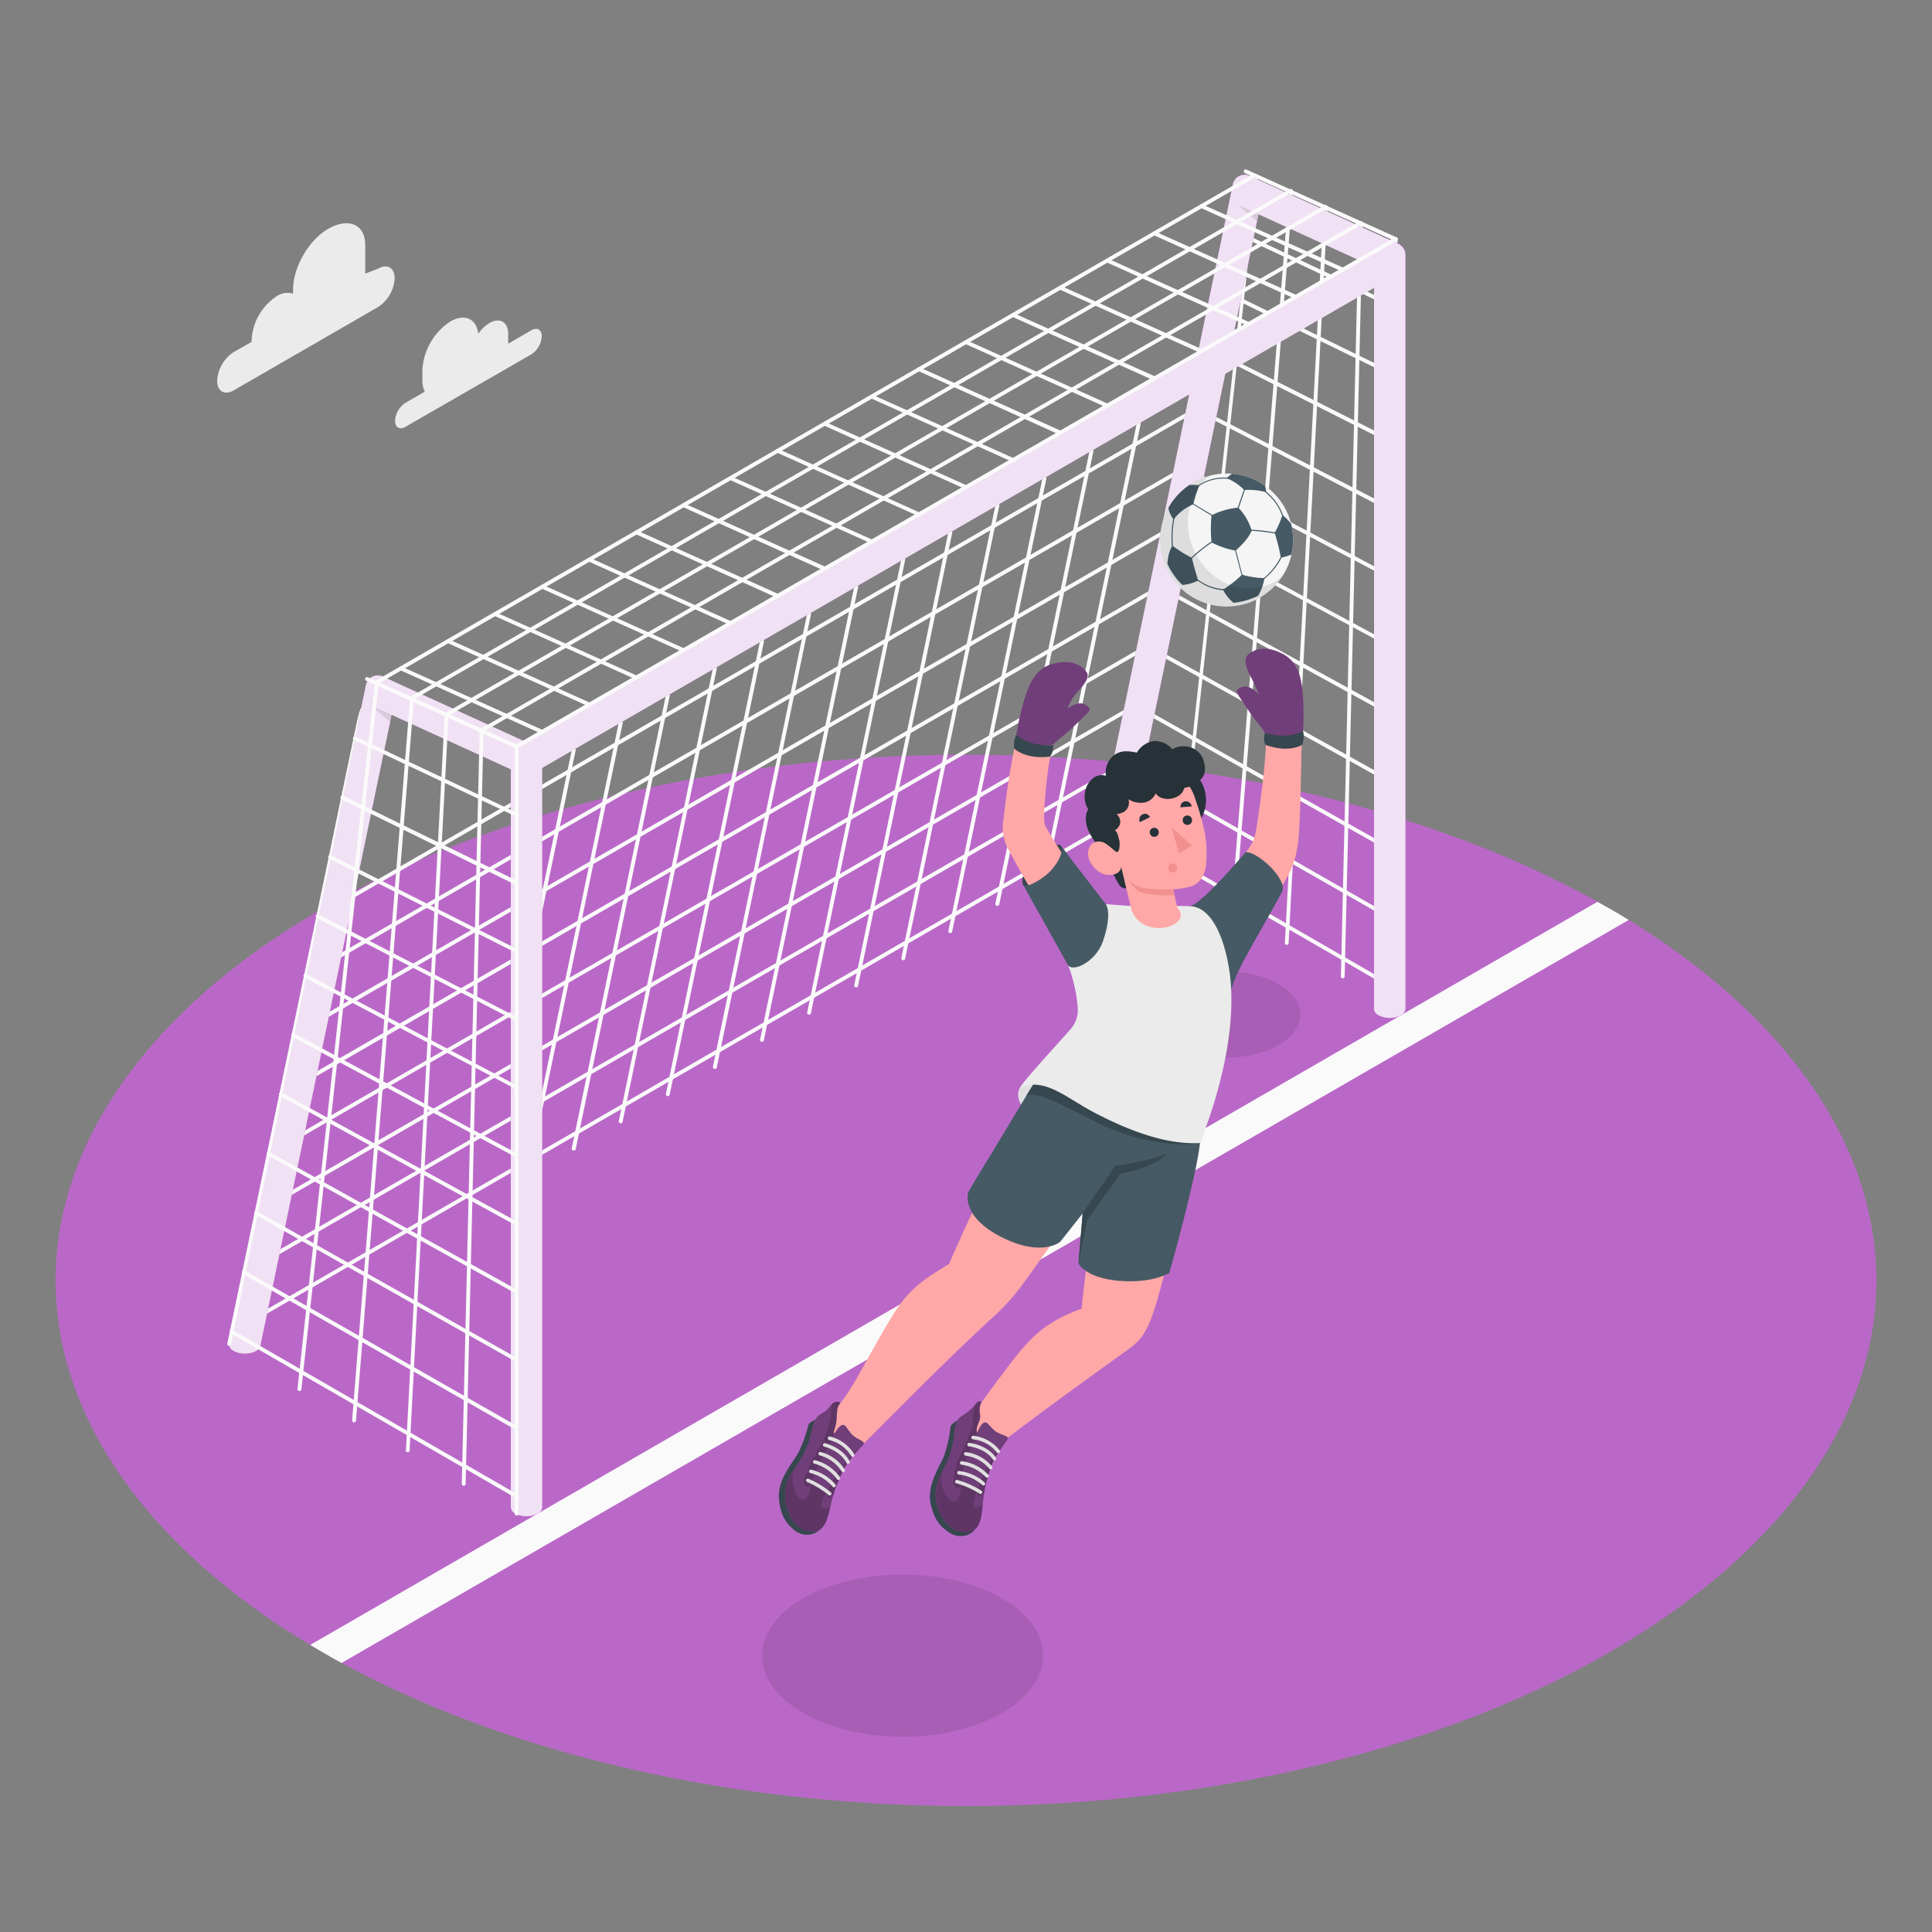 <svg xmlns="http://www.w3.org/2000/svg" viewBox="0 0 500 500"><rect x="0" y="0" width="500" height="500" fill="#808080" stroke="none"/><g id="freepik--Floor--inject-3"><g id="freepik--Field--inject-3"><ellipse id="freepik--floor--inject-3" cx="250" cy="331.36" rx="235.61" ry="136.03" style="fill:#BA68C8"></ellipse><path d="M83.4,427.55c1.66,1,3.35,1.9,5,2.82L421.5,238.09c-1.61-1-3.23-2-4.9-2.92-1.05-.6-2.12-1.2-3.19-1.79L80.29,425.7C81.32,426.32,82.35,426.94,83.4,427.55Z" style="fill:#fafafa"></path></g></g><g id="freepik--Shadows--inject-3"><ellipse id="freepik--Shadow--inject-3" cx="317.18" cy="262.56" rx="19.36" ry="11.18" style="opacity:0.1"></ellipse><ellipse id="freepik--shadow--inject-3" cx="233.58" cy="428.48" rx="36.37" ry="21" style="opacity:0.1"></ellipse></g><g id="freepik--Clouds--inject-3"><g id="freepik--clouds--inject-3"><path d="M137.52,85.48l-6,3.47a7.31,7.31,0,0,0,0-.8V86.41c0-3.09-2.18-4.35-4.86-2.8a9.52,9.52,0,0,0-2.89,2.78c-.44-3.89-3.49-5.34-7.2-3.2a16.06,16.06,0,0,0-7.26,12.58v2.6a6.85,6.85,0,0,0,.62,3l-5,2.88a6,6,0,0,0-2.69,4.66c0,1.72,1.21,2.41,2.69,1.55L137.52,91.7A6,6,0,0,0,140.21,87C140.21,85.32,139,84.62,137.52,85.48Z" style="fill:#ebebeb"></path><path d="M97.84,69.54l-3.31,1.27V63.52c0-5.78-4.61-7.17-9.62-4.28h0c-5,2.89-9.06,9.92-9.06,15.7V76a4.89,4.89,0,0,0-4.21.65h0A14.42,14.42,0,0,0,65.12,88v.48L60.5,91.1a9.5,9.5,0,0,0-4.3,7.44c0,2.74,1.93,3.85,4.3,2.48L97.84,79.46a9.48,9.48,0,0,0,4.3-7.44C102.14,69.28,100.22,68.17,97.84,69.54Z" style="fill:#ebebeb"></path></g></g><g id="freepik--Net--inject-3"><g id="freepik--Goal--inject-3"><path d="M60,345.16a.51.51,0,0,1-.44-.25.5.5,0,0,1,.19-.68L287.19,212.89a.5.5,0,0,1,.68.19.49.49,0,0,1-.18.68L60.22,345.09A.47.47,0,0,1,60,345.16Z" style="fill:#fafafa"></path><path d="M63.15,329.8a.5.5,0,0,1-.25-.93L290.37,197.54a.51.51,0,0,1,.69.18.5.5,0,0,1-.19.68L63.4,329.73A.47.47,0,0,1,63.15,329.8Z" style="fill:#fafafa"></path><path d="M66.33,314.44a.5.5,0,0,1-.25-.93L293.56,182.18a.5.5,0,1,1,.5.86L66.58,314.38A.54.54,0,0,1,66.33,314.44Z" style="fill:#fafafa"></path><path d="M69.51,299.08a.5.5,0,0,1-.25-.93L296.74,166.82a.5.5,0,1,1,.5.86L69.76,299A.54.54,0,0,1,69.51,299.08Z" style="fill:#fafafa"></path><path d="M72.7,283.72a.49.49,0,0,1-.44-.25.5.5,0,0,1,.19-.68L299.92,151.46a.5.5,0,1,1,.5.86L73,283.66A.57.57,0,0,1,72.7,283.72Z" style="fill:#fafafa"></path><path d="M75.88,268.37a.5.5,0,0,1-.43-.25.51.51,0,0,1,.18-.69L303.1,136.1a.5.5,0,1,1,.5.87L76.13,268.3A.59.59,0,0,1,75.88,268.37Z" style="fill:#fafafa"></path><path d="M79.06,253a.5.5,0,0,1-.43-.25.51.51,0,0,1,.18-.69L306.29,120.74a.49.49,0,0,1,.68.18.51.51,0,0,1-.18.69L79.31,252.94A.45.45,0,0,1,79.06,253Z" style="fill:#fafafa"></path><path d="M82.24,237.65a.5.5,0,0,1-.43-.25.51.51,0,0,1,.18-.69L309.47,105.38a.5.5,0,0,1,.5.87L82.49,237.58A.45.45,0,0,1,82.24,237.65Z" style="fill:#fafafa"></path><path d="M270.32,227.39h-.11a.49.49,0,0,1-.38-.59L294.2,109.53a.5.5,0,0,1,1,.2L270.81,227A.5.5,0,0,1,270.32,227.39Z" style="fill:#fafafa"></path><path d="M258.13,234.43H258a.5.5,0,0,1-.39-.59L282,116.57a.51.51,0,0,1,.59-.39.5.5,0,0,1,.39.59L258.62,234A.5.5,0,0,1,258.13,234.43Z" style="fill:#fafafa"></path><path d="M245.94,241.47h-.1a.52.52,0,0,1-.39-.6L269.83,123.6a.5.5,0,0,1,.59-.39.52.52,0,0,1,.39.6L246.43,241.07A.5.5,0,0,1,245.94,241.47Z" style="fill:#fafafa"></path><path d="M233.76,248.5h-.1a.5.5,0,0,1-.39-.59l24.37-117.26a.51.51,0,0,1,.59-.39.5.5,0,0,1,.39.59L234.25,248.1A.5.5,0,0,1,233.76,248.5Z" style="fill:#fafafa"></path><path d="M221.57,255.54h-.1a.51.51,0,0,1-.39-.59l24.37-117.27a.5.5,0,0,1,.6-.38.49.49,0,0,1,.38.59L222.06,255.14A.51.51,0,0,1,221.57,255.54Z" style="fill:#fafafa"></path><path d="M209.39,262.57h-.11a.49.49,0,0,1-.38-.59l24.37-117.26a.5.5,0,0,1,.59-.39.51.51,0,0,1,.39.59L209.88,262.17A.5.5,0,0,1,209.39,262.57Z" style="fill:#fafafa"></path><path d="M197.2,269.61h-.1a.5.5,0,0,1-.39-.59l24.37-117.26a.5.5,0,1,1,1,.2L197.69,269.21A.5.5,0,0,1,197.2,269.61Z" style="fill:#fafafa"></path><path d="M185,276.64h-.1a.5.5,0,0,1-.39-.59L208.9,158.78a.5.5,0,0,1,.59-.39.51.51,0,0,1,.39.59L185.5,276.24A.49.49,0,0,1,185,276.64Z" style="fill:#fafafa"></path><path d="M172.83,283.68h-.1a.5.5,0,0,1-.39-.59l24.37-117.26a.5.5,0,0,1,1,.2L173.32,283.28A.5.5,0,0,1,172.83,283.68Z" style="fill:#fafafa"></path><path d="M160.64,290.71h-.1a.5.5,0,0,1-.39-.59l24.37-117.26a.52.52,0,0,1,.6-.39.49.49,0,0,1,.38.59L161.13,290.32A.49.49,0,0,1,160.64,290.71Z" style="fill:#fafafa"></path><path d="M148.46,297.75h-.11a.49.49,0,0,1-.38-.59l24.37-117.26a.49.49,0,0,1,.59-.39.51.51,0,0,1,.39.59L149,297.35A.5.5,0,0,1,148.46,297.75Z" style="fill:#fafafa"></path><path d="M136.27,304.79l-.1,0a.49.49,0,0,1-.39-.59l24.37-117.26a.5.5,0,1,1,1,.21L136.76,304.39A.51.51,0,0,1,136.27,304.79Z" style="fill:#fafafa"></path><path d="M136.27,253.19h-.1a.5.5,0,0,1-.39-.59L148,194a.5.5,0,0,1,.59-.39.51.51,0,0,1,.39.59l-12.19,58.63A.5.5,0,0,1,136.27,253.19Z" style="fill:#fafafa"></path><path d="M305,228.63h0a.5.5,0,0,1-.44-.55l20-182.63A.51.51,0,0,1,325,45a.5.5,0,0,1,.44.55l-20,182.63A.5.5,0,0,1,305,228.63Z" style="fill:#fafafa"></path><path d="M319.06,236.77h0a.5.5,0,0,1-.46-.54l15-186.87a.5.5,0,0,1,.54-.46.5.5,0,0,1,.46.54l-15,186.87A.49.49,0,0,1,319.06,236.77Z" style="fill:#fafafa"></path><path d="M333,244.54h0a.5.5,0,0,1-.47-.53L342.58,53.53a.5.5,0,0,1,.52-.48.51.51,0,0,1,.48.53L333.49,244.07A.49.49,0,0,1,333,244.54Z" style="fill:#fafafa"></path><path d="M347.5,253.19h0a.49.49,0,0,1-.48-.51l4.63-195a.5.5,0,0,1,.51-.49.52.52,0,0,1,.49.51L348,252.7A.5.5,0,0,1,347.5,253.19Z" style="fill:#fafafa"></path><path d="M361.17,260.89a.5.5,0,0,1-.5-.5V61.87a.5.5,0,0,1,.5-.5.5.5,0,0,1,.5.5V260.39A.5.5,0,0,1,361.17,260.89Z" style="fill:#fafafa"></path><path d="M361.17,256.4a.47.47,0,0,1-.25-.07l-73.73-42.57a.49.49,0,0,1-.18-.68.51.51,0,0,1,.68-.19l73.73,42.57a.5.5,0,0,1-.25.94Z" style="fill:#fafafa"></path><path d="M361.17,238.76a.42.42,0,0,1-.24-.07L290.38,198.4a.49.49,0,0,1-.19-.68.51.51,0,0,1,.68-.19l70.55,40.29a.51.51,0,0,1,.19.69A.5.5,0,0,1,361.17,238.76Z" style="fill:#fafafa"></path><path d="M361.17,221.12a.44.44,0,0,1-.24-.07l-67.37-38a.5.5,0,1,1,.49-.87l67.37,38a.5.5,0,0,1,.19.68A.49.49,0,0,1,361.17,221.12Z" style="fill:#fafafa"></path><path d="M361.17,203.48a.53.53,0,0,1-.24-.06l-64.18-35.73a.5.5,0,1,1,.48-.88l64.19,35.73a.5.5,0,0,1,.19.68A.49.49,0,0,1,361.17,203.48Z" style="fill:#fafafa"></path><path d="M361.17,185.84a.53.53,0,0,1-.24-.06l-61-33.45a.5.5,0,1,1,.48-.88l61,33.45a.5.5,0,0,1-.24.94Z" style="fill:#fafafa"></path><path d="M361.17,168.2a.46.46,0,0,1-.23-.06L303.12,137a.49.49,0,0,1-.21-.67.5.5,0,0,1,.68-.21l57.82,31.17a.5.5,0,0,1,.2.68A.49.49,0,0,1,361.17,168.2Z" style="fill:#fafafa"></path><path d="M361.17,150.56a.46.46,0,0,1-.23-.06L306.3,121.62a.52.52,0,0,1-.21-.68.51.51,0,0,1,.68-.21l54.64,28.89a.5.5,0,0,1-.24.94Z" style="fill:#fafafa"></path><path d="M361.17,132.92a.68.68,0,0,1-.23,0l-51.45-26.61a.5.5,0,0,1-.22-.67.51.51,0,0,1,.68-.22L361.4,132a.49.49,0,0,1,.22.67A.51.51,0,0,1,361.17,132.92Z" style="fill:#fafafa"></path><path d="M361.17,115.28a.44.44,0,0,1-.22,0L312.68,90.9a.49.49,0,0,1-.22-.67.5.5,0,0,1,.67-.22l48.27,24.33a.5.5,0,0,1,.22.67A.5.5,0,0,1,361.17,115.28Z" style="fill:#fafafa"></path><path d="M361.17,97.64a.44.44,0,0,1-.22,0l-45.09-22a.51.51,0,0,1-.23-.67.51.51,0,0,1,.67-.23l45.09,22a.49.49,0,0,1,.23.66A.48.48,0,0,1,361.17,97.64Z" style="fill:#fafafa"></path><path d="M361.17,80A.54.54,0,0,1,361,80L319.05,60.19a.51.51,0,0,1-.24-.67.5.5,0,0,1,.67-.23l41.91,19.76a.5.5,0,0,1-.22,1Z" style="fill:#fafafa"></path><path d="M361.17,62.37a.49.49,0,0,1-.2,0L322.24,44.84a.51.51,0,1,1,.42-.92l38.72,17.49a.5.5,0,0,1-.21,1Z" style="fill:#fafafa"></path><path d="M363.75,66a3.27,3.27,0,0,0-4.91-2.83l-.62.36h0L133,193.57a2,2,0,0,0-.84,1.86V390.06h0a2,2,0,0,0,1.19,1.66,6.31,6.31,0,0,0,5.74,0,2,2,0,0,0,1.19-1.66V198.74L355.62,74.45V261.09a2,2,0,0,0,1.19,1.66,6.33,6.33,0,0,0,5.75,0,2,2,0,0,0,1.19-1.66V66Z" style="fill:#BA68C8"></path><path d="M139.49,193.56,99.08,175.09h0A3.11,3.11,0,0,0,94.76,177L59.32,347.79a1.64,1.64,0,0,0,0,.23,1.83,1.83,0,0,0,.93,1.46,2.57,2.57,0,0,0,.37.21,6,6,0,0,0,2.76.62c2.08,0,3.8-.89,4-2,0,0,0,0,0,0L101.35,185l34.08,15.58Z" style="fill:#BA68C8"></path><path d="M361.79,63.06,323.43,45.53h0a3.11,3.11,0,0,0-4.32,1.93L283.67,218.22a1.64,1.64,0,0,0,0,.23,1.83,1.83,0,0,0,.93,1.46,2.57,2.57,0,0,0,.37.21,6,6,0,0,0,2.76.62c2.08,0,3.8-.89,4-2,0,0,0,0,0,0L325.7,55.46,359.78,71Z" style="fill:#BA68C8"></path><path d="M361.62,63,323.43,45.53h0a3.11,3.11,0,0,0-4.32,1.93l-9.13,44L135.9,191.92,99.08,175.09h0A3.11,3.11,0,0,0,94.76,177L59.32,347.79a1.64,1.64,0,0,0,0,.23,1.83,1.83,0,0,0,.93,1.46,2.57,2.57,0,0,0,.37.21,6,6,0,0,0,2.76.62c2.08,0,3.8-.89,4-2,0,0,0,0,0,0L101.35,185l30.85,14.1V390.06h0a2,2,0,0,0,1.19,1.66,6.31,6.31,0,0,0,5.74,0,2,2,0,0,0,1.19-1.66V198.74l167.45-96.66-24.1,116.14a1.64,1.64,0,0,0,0,.23,1.83,1.83,0,0,0,.93,1.46,2.57,2.57,0,0,0,.37.21,6,6,0,0,0,2.76.62c2.08,0,3.8-.89,4-2,0,0,0,0,0,0l25.37-122,38.5-22.23V261.09a2,2,0,0,0,1.19,1.66,6.33,6.33,0,0,0,5.75,0,2,2,0,0,0,1.19-1.66V66h0A3.24,3.24,0,0,0,361.62,63ZM325.7,55.46l26,11.88L319.34,86Z" style="fill:#fff;opacity:0.8"></path><polygon points="101.35 185.02 96.02 182.58 100.97 186.86 101.35 185.02" style="opacity:0.1"></polygon><polygon points="325.7 55.46 320.36 53.02 325.32 57.3 325.7 55.46" style="opacity:0.1"></polygon><path d="M97.48,177.34h-.06a.5.5,0,0,1-.44-.55l.06-.52.21-.13L323.76,45.36a.52.52,0,0,1,.69.19.51.51,0,0,1-.19.68L98,176.88v0A.5.5,0,0,1,97.48,177.34Z" style="fill:#fafafa"></path><path d="M106.55,181.23a.5.5,0,0,1-.25-.93L332.81,49.52a.49.49,0,0,1,.68.18.51.51,0,0,1-.18.69L106.8,181.16A.45.45,0,0,1,106.55,181.23Z" style="fill:#fafafa"></path><path d="M115.6,185.39a.5.5,0,0,1-.43-.25.51.51,0,0,1,.18-.69L341.86,53.68a.5.5,0,1,1,.5.86L115.85,185.32A.55.55,0,0,1,115.6,185.39Z" style="fill:#fafafa"></path><path d="M124.65,189.54a.5.5,0,0,1-.25-.93L350.91,57.84a.5.5,0,0,1,.5.86L124.9,189.48A.54.54,0,0,1,124.65,189.54Z" style="fill:#fafafa"></path><path d="M133.7,193.7a.5.5,0,0,1-.25-.93L360,62a.49.49,0,0,1,.68.19.5.5,0,0,1-.18.68L134,193.63A.47.47,0,0,1,133.7,193.7Z" style="fill:#fafafa"></path><path d="M347.49,70.26a.51.51,0,0,1-.2,0L310.73,53.8a.5.5,0,0,1,.41-.91L347.7,69.31a.5.5,0,0,1-.21,1Z" style="fill:#fafafa"></path><path d="M335.31,77.3a.52.52,0,0,1-.21,0L298.54,60.84a.5.5,0,1,1,.42-.91l36.55,16.41a.5.5,0,0,1,.25.66A.49.49,0,0,1,335.31,77.3Z" style="fill:#fafafa"></path><path d="M323.12,84.34a.46.46,0,0,1-.2,0L286.36,67.88a.5.5,0,0,1,.41-.92l36.56,16.42a.5.5,0,0,1,.25.66A.51.51,0,0,1,323.12,84.34Z" style="fill:#fafafa"></path><path d="M310.94,91.37a.52.52,0,0,1-.21,0L274.17,74.91a.5.5,0,0,1,.41-.91l36.56,16.42a.5.5,0,0,1,.25.66A.49.49,0,0,1,310.94,91.37Z" style="fill:#fafafa"></path><path d="M298.75,98.41a.54.54,0,0,1-.21,0L262,82a.49.49,0,0,1-.25-.66.49.49,0,0,1,.66-.26L299,97.45a.5.5,0,0,1,.26.66A.51.51,0,0,1,298.75,98.41Z" style="fill:#fafafa"></path><path d="M286.56,105.44a.45.45,0,0,1-.2,0L249.8,89a.5.5,0,1,1,.41-.91l36.56,16.42a.5.5,0,0,1-.21,1Z" style="fill:#fafafa"></path><path d="M274.38,112.48a.52.52,0,0,1-.21,0L237.61,96a.5.5,0,0,1-.25-.66.5.5,0,0,1,.66-.25l36.56,16.41a.5.5,0,0,1,.25.66A.49.49,0,0,1,274.38,112.48Z" style="fill:#fafafa"></path><path d="M262.19,119.52a.46.46,0,0,1-.2,0l-36.56-16.42a.49.49,0,0,1-.25-.66.5.5,0,0,1,.66-.25l36.56,16.42a.5.5,0,0,1,.25.66A.51.51,0,0,1,262.19,119.52Z" style="fill:#fafafa"></path><path d="M250,126.55a.51.51,0,0,1-.2,0l-36.56-16.42a.5.5,0,0,1,.41-.91l36.56,16.41a.51.51,0,0,1,.25.67A.51.51,0,0,1,250,126.55Z" style="fill:#fafafa"></path><path d="M237.82,133.59a.54.54,0,0,1-.21-.05l-36.55-16.41a.5.5,0,0,1-.26-.66.51.51,0,0,1,.67-.26L238,132.63a.49.49,0,0,1,.25.66A.49.49,0,0,1,237.82,133.59Z" style="fill:#fafafa"></path><path d="M225.63,140.62a.45.45,0,0,1-.2,0l-36.56-16.42a.5.5,0,0,1,.41-.91l36.56,16.42a.5.5,0,0,1-.21,1Z" style="fill:#fafafa"></path><path d="M213.45,147.66a.54.54,0,0,1-.21,0L176.68,131.2a.51.51,0,0,1-.25-.66.49.49,0,0,1,.66-.25l36.56,16.41a.5.5,0,0,1,.25.66A.49.49,0,0,1,213.45,147.66Z" style="fill:#fafafa"></path><path d="M201.26,154.69a.45.45,0,0,1-.2,0L164.5,138.23a.49.49,0,0,1-.25-.66.5.5,0,0,1,.66-.25l36.55,16.42a.5.5,0,0,1,.26.66A.52.52,0,0,1,201.26,154.69Z" style="fill:#fafafa"></path><path d="M189.07,161.73a.48.48,0,0,1-.2,0l-36.56-16.42a.5.5,0,0,1-.25-.66.49.49,0,0,1,.66-.25l36.56,16.41a.51.51,0,0,1,.25.66A.5.5,0,0,1,189.07,161.73Z" style="fill:#fafafa"></path><path d="M176.89,168.77a.54.54,0,0,1-.21-.05L140.13,152.3a.49.49,0,0,1-.26-.66.51.51,0,0,1,.66-.25l36.56,16.42a.49.49,0,0,1,.25.66A.49.49,0,0,1,176.89,168.77Z" style="fill:#fafafa"></path><path d="M164.7,175.8a.45.45,0,0,1-.2,0l-36.56-16.42a.49.49,0,0,1-.25-.66.5.5,0,0,1,.66-.25l36.56,16.42a.5.5,0,0,1,.25.66A.52.52,0,0,1,164.7,175.8Z" style="fill:#fafafa"></path><path d="M152.51,182.84a.53.53,0,0,1-.2-.05l-36.56-16.41a.51.51,0,0,1-.25-.66.5.5,0,0,1,.66-.26l36.56,16.42a.5.5,0,0,1,.25.66A.49.49,0,0,1,152.51,182.84Z" style="fill:#fafafa"></path><path d="M140.33,189.87a.52.52,0,0,1-.21,0l-36.55-16.42a.49.49,0,0,1-.25-.66.5.5,0,0,1,.66-.25l36.55,16.42a.5.5,0,0,1,.26.66A.52.52,0,0,1,140.33,189.87Z" style="fill:#fafafa"></path><path d="M77.49,360h-.06a.5.5,0,0,1-.44-.55L97,176.79a.49.49,0,0,1,.55-.44.5.5,0,0,1,.44.55L78,359.52A.49.49,0,0,1,77.49,360Z" style="fill:#fafafa"></path><path d="M91.59,368.11h0a.51.51,0,0,1-.46-.54l15-186.88a.5.5,0,0,1,.54-.46.5.5,0,0,1,.46.54l-15,186.88A.51.51,0,0,1,91.59,368.11Z" style="fill:#fafafa"></path><path d="M105.52,375.87h0a.5.5,0,0,1-.47-.52L115.1,184.86a.5.5,0,0,1,1,0L106,375.4A.5.5,0,0,1,105.52,375.87Z" style="fill:#fafafa"></path><path d="M120,384.52h0a.49.49,0,0,1-.49-.51l4.63-195a.5.5,0,0,1,.51-.49.5.5,0,0,1,.49.51l-4.63,195A.5.5,0,0,1,120,384.52Z" style="fill:#fafafa"></path><path d="M133.7,392.22a.5.5,0,0,1-.5-.5V193.2a.5.5,0,0,1,1,0V391.72A.5.5,0,0,1,133.7,392.22Z" style="fill:#fafafa"></path><path d="M133.7,370.09a.45.45,0,0,1-.25-.07L62.9,329.74a.52.52,0,0,1-.19-.69.51.51,0,0,1,.69-.18L134,369.16a.5.5,0,0,1-.25.93Z" style="fill:#fafafa"></path><path d="M133.7,352.45a.54.54,0,0,1-.25-.06l-67.36-38a.5.5,0,0,1,.49-.87l67.36,38a.5.5,0,0,1-.24.93Z" style="fill:#fafafa"></path><path d="M133.7,334.81a.5.5,0,0,1-.24-.06L69.27,299a.5.5,0,0,1,.49-.87l64.18,35.73a.5.5,0,0,1,.2.68A.52.52,0,0,1,133.7,334.81Z" style="fill:#fafafa"></path><path d="M133.7,317.17a.5.5,0,0,1-.24-.06l-61-33.45a.49.49,0,0,1-.2-.68.49.49,0,0,1,.68-.19l61,33.44a.51.51,0,0,1,.2.68A.5.5,0,0,1,133.7,317.17Z" style="fill:#fafafa"></path><path d="M133.7,299.53a.43.43,0,0,1-.24-.06L75.64,268.31a.51.51,0,0,1-.2-.68.5.5,0,0,1,.68-.2l57.82,31.16a.51.51,0,0,1,.2.68A.49.49,0,0,1,133.7,299.53Z" style="fill:#fafafa"></path><path d="M133.7,281.9a.53.53,0,0,1-.24-.06L78.83,253a.5.5,0,0,1-.21-.68.51.51,0,0,1,.67-.21L133.93,281a.5.5,0,0,1-.23.95Z" style="fill:#fafafa"></path><path d="M133.7,264.26a.46.46,0,0,1-.23-.06L82,237.59a.5.5,0,0,1-.21-.67.5.5,0,0,1,.67-.22l51.46,26.61a.51.51,0,0,1,.21.68A.5.5,0,0,1,133.7,264.26Z" style="fill:#fafafa"></path><path d="M133.7,246.62a.49.49,0,0,1-.23-.06L85.2,222.24a.5.5,0,0,1,.45-.9l48.27,24.33a.5.5,0,0,1-.22,1Z" style="fill:#fafafa"></path><path d="M133.7,229a.54.54,0,0,1-.22,0L88.39,206.88a.5.5,0,0,1,.44-.9L133.92,228a.5.5,0,0,1-.22.95Z" style="fill:#fafafa"></path><path d="M133.7,387.73a.45.45,0,0,1-.25-.07L59.72,345.09a.49.49,0,0,1-.19-.68.51.51,0,0,1,.69-.18L134,386.8a.5.5,0,0,1-.25.93Z" style="fill:#fafafa"></path><path d="M59.32,348.29h-.1a.5.5,0,0,1-.39-.59L92.35,186.86c.8-3.6,1.2-3.86,1.14-3.59L59.81,347.89A.51.51,0,0,1,59.32,348.29Z" style="fill:#fafafa"></path><path d="M133.7,211.34a.5.5,0,0,1-.21-.05L91.58,191.52a.5.5,0,0,1,.42-.9l41.91,19.77a.5.5,0,0,1-.21,1Z" style="fill:#fafafa"></path><path d="M133.7,193.7a.52.52,0,0,1-.21,0L94.77,176.17a.5.5,0,0,1,.41-.91l38.72,17.48a.5.5,0,0,1-.2,1Z" style="fill:#fafafa"></path></g></g><g id="freepik--Ball--inject-3"><g id="freepik--soccer-ball--inject-3"><circle cx="317.45" cy="139.76" r="17.21" transform="translate(-5.85 265.4) rotate(-45)" style="fill:#f5f5f5"></circle><path d="M320.46,131.38a18.43,18.43,0,0,0-6.92,2,37.24,37.24,0,0,0,0,7,23.11,23.11,0,0,0,6.2,2.13s3.29-2.73,4.19-5.2A14.25,14.25,0,0,0,320.46,131.38Z" style="fill:#455a64"></path><path d="M308.93,130.4l-.49-1-.09.13a.76.76,0,0,0-.08.11l.46.91,4.73,2.85.51.38a.53.53,0,0,1,.06-.1l.11-.11-.54-.39Z" style="fill:#455a64"></path><path d="M318.76,123.75c-.4,0-.83-.09-1.3-.13a11.67,11.67,0,0,0-7.13,1.84l-1,.56a.87.87,0,0,1,.1.25l1-.59a11.34,11.34,0,0,1,7-1.79c.6,0,1.14.1,1.61.17A.86.86,0,0,1,318.76,123.75Z" style="fill:#455a64"></path><path d="M322.12,126l-.22.75-1.56,4.57-.37,1a1.29,1.29,0,0,1,.26.08l.36-.95,1.56-4.57.23-.77A1.25,1.25,0,0,1,322.12,126Z" style="fill:#455a64"></path><path d="M330.42,137.37a4.11,4.11,0,0,1-.55.4,52.84,52.84,0,0,0-5.93-.68h-.1a2.19,2.19,0,0,0-.36,0,1.22,1.22,0,0,1,0,.27,2.15,2.15,0,0,1,.45,0,56.49,56.49,0,0,1,5.94.69h.05l.05,0s.22-.14.52-.39A1.34,1.34,0,0,1,330.42,137.37Z" style="fill:#455a64"></path><path d="M327.93,127.81a13.36,13.36,0,0,1,3.83,5.5,3.72,3.72,0,0,1,.13.63,1.14,1.14,0,0,1,.26-.09,5,5,0,0,0-.14-.62,13.61,13.61,0,0,0-3.89-5.61l-.33-.32a7.79,7.79,0,0,0-.65-.57.34.34,0,0,1-.06.12l-.1.09a7.44,7.44,0,0,1,.62.55Z" style="fill:#455a64"></path><path d="M319.87,142.43c0-.11.14-.47.32-.94a.84.84,0,0,1-.33.1c-.15.44-.24.75-.25.8v0l1.69,6.41,0,0s.59.43,1.22.84l.06,0,.29-.07c-.51-.33-1-.68-1.38-.93Z" style="fill:#455a64"></path><path d="M331.79,143.29a9.28,9.28,0,0,1-.43,1,16.81,16.81,0,0,1-4.18,5.22c-.25.13-.67.34-1.12.54a.8.8,0,0,1,.21.2c.51-.23,1-.46,1.05-.52a16.85,16.85,0,0,0,4.29-5.32c.14-.32.28-.62.4-.92Z" style="fill:#455a64"></path><path d="M314.28,139.71c-.24.13-.51.28-.81.47a38.61,38.61,0,0,0-5.11,4.08l0,0c-.06.11-.28.49-.52,1l.18.24c.2-.44.41-.82.56-1.08a38.54,38.54,0,0,1,5.05-4c.33-.2.62-.36.88-.5A1.8,1.8,0,0,1,314.28,139.71Z" style="fill:#455a64"></path><path d="M318.07,152.55l-1.54-.09a12.33,12.33,0,0,1-6.34-2.33l0,0h0s-.36-.09-.83-.25a2.45,2.45,0,0,1,0,.27c.37.13.67.21.76.23a12.56,12.56,0,0,0,6.46,2.38c.53,0,1,.06,1.44.08A.76.76,0,0,1,318.07,152.55Z" style="fill:#455a64"></path><path d="M303.46,142.17a.5.5,0,0,1,.27,0,7.15,7.15,0,0,1-.19-.92,26.53,26.53,0,0,1,.33-6.78,11.26,11.26,0,0,1,.3-1.21l-.19,0h-.09c-.11.37-.2.75-.28,1.15a26.31,26.31,0,0,0-.33,6.87A7.17,7.17,0,0,0,303.46,142.17Z" style="fill:#455a64"></path><path d="M317.45,123.75a13.62,13.62,0,0,1,4.57,3.07,16.43,16.43,0,0,1,5.67.57,10.18,10.18,0,0,0-.3-1.67,17.16,17.16,0,0,0-8.54-3.11A13.82,13.82,0,0,0,317.45,123.75Z" style="fill:#455a64"></path><path d="M334.14,135.56a13.45,13.45,0,0,0-2.26-2.29,23.6,23.6,0,0,1-2,4.64,45.32,45.32,0,0,1,1.59,6.43,15.68,15.68,0,0,0,2.75-.82,17.26,17.26,0,0,0,.42-3.76A17.08,17.08,0,0,0,334.14,135.56Z" style="fill:#455a64"></path><path d="M306,151.39a11,11,0,0,0,4.1-1.16s-.87-2.61-1.65-5.87a33.42,33.42,0,0,1-5-3.11s-1.08,1.12-1.33,4.68A17.6,17.6,0,0,0,306,151.39Z" style="fill:#455a64"></path><path d="M302.37,131.45a6.89,6.89,0,0,0,1.37,3,11.92,11.92,0,0,1,5.09-3.93,34.65,34.65,0,0,1,1.57-4.93,16.08,16.08,0,0,0-2.56-.09A17.31,17.31,0,0,0,302.37,131.45Z" style="fill:#455a64"></path><path d="M327.24,149.62a25.27,25.27,0,0,1-5.83-.87,30.6,30.6,0,0,1-4.89,3.85,9.79,9.79,0,0,0,2.74,3.41,19.15,19.15,0,0,0,6.35-1.83A13,13,0,0,0,327.24,149.62Z" style="fill:#455a64"></path><path d="M332.26,148.52c-2.88,4.08-14,6.66-21.06-2.53s-3-19.74,2.16-23a17.21,17.21,0,1,0,18.9,25.48Z" style="opacity:0.1"></path></g></g><g id="freepik--Character--inject-3"><g id="freepik--character--inject-3"><path d="M264,281.41c-1.17,1.91-.55,5.19,4.41,9.07s33.6,20,42.11,5.34S277,274.13,277,274.13,271.23,274.84,264,281.41Z" style="fill:#e0e0e0"></path><path d="M309.51,296.23c-.55,3.31-2.43,10-7,28.73-4.68,19-5.84,20.92-11.08,24.66-5,3.55-27.88,20.1-33.38,24.62-5.09,2-7.79.12-7.89-5.9,0,0,4.78-6.86,10.65-14.6,5.76-7.58,9.45-11.5,19.09-15.07l5.29-46.5Z" style="fill:#ffa8a7"></path><path d="M264.55,332.53a57.47,57.47,0,0,1-8.33,9.05c-12,11.14-20,19.36-28.78,28.11-2.36,2.36-4.72,4.74-7.05,7.13-.62.63-1.58,2.08-2.41,2.33-1.44.44-3.17-1.26-3.75-2.37a9.6,9.6,0,0,1-.78-4.9,31,31,0,0,1,.42-3.86c.25-1.47,2-2.89,2.9-4,0,0,.71-.86,1.53-1.95C222,357,226,348.35,231.81,339.2c4.41-6.89,9.52-9.32,13.83-12.13,0,0,13.66-32,24-46.28l25.43,8.86S266.89,329.42,264.55,332.53Z" style="fill:#ffa8a7"></path><path d="M248,367.48c-.64.34-1.84,1.1-2,1.73a36.16,36.16,0,0,1-1.62,7.39c-1.09,2.85-4.6,7.65-3.52,12.6.94,4.35,2.79,6.07,4.55,7.25a5.3,5.3,0,0,0,4.83.84s2.39-.8,2.13-2.32S248,367.48,248,367.48Z" style="fill:#37474f"></path><path d="M247.71,367.65c.28-.69,1.32-1.21,1.88-1.65a15.74,15.74,0,0,0,2.27-1.88c.24-.28.51-.63.77-.89s.54-.62.91-.57l.53.19a3.52,3.52,0,0,0-.26.38,7.23,7.23,0,0,0-.31,1.72c0,.58.2,1.15.17,1.73-.08,1.47-1.26,2.6-.81,4.14.68-1.42,1.45-3.06,2.4-2.63.63.28,1.41,1.64,2.63,2.39s2.36.92,2.78,1.32-.14.93-1.1,2.28a26.29,26.29,0,0,0-2.9,4.84c-.48,1.42-.94,2.9-1.33,4.35-1.46,5.56-.72,9.06-2.35,11.69s-6.73,1.78-9-2.16c-3.79-6.72-.77-10.55.69-13.71a22.59,22.59,0,0,0,2.07-6.39C247.1,370.71,247,369.5,247.71,367.65Z" style="fill:#BA68C8"></path><path d="M247.71,367.65c.28-.69,1.32-1.21,1.88-1.65a15.74,15.74,0,0,0,2.27-1.88c.24-.28.51-.63.77-.89s.54-.62.91-.57l.53.19a3.52,3.52,0,0,0-.26.38,7.23,7.23,0,0,0-.31,1.72c0,.58.2,1.15.17,1.73-.08,1.47-1.26,2.6-.81,4.14.68-1.42,1.45-3.06,2.4-2.63.63.28,1.41,1.64,2.63,2.39s2.36.92,2.78,1.32-.14.93-1.1,2.28a26.29,26.29,0,0,0-2.9,4.84c-.48,1.42-.94,2.9-1.33,4.35-1.46,5.56-.72,9.06-2.35,11.69s-6.73,1.78-9-2.16c-3.79-6.72-.77-10.55.69-13.71a22.59,22.59,0,0,0,2.07-6.39C247.1,370.71,247,369.5,247.71,367.65Z" style="opacity:0.4"></path><path d="M252.81,370.55c-.24-1.4.79-2.49.86-3.87,0-.58-.15-1.15-.17-1.73a7.23,7.23,0,0,1,.31-1.72,3.52,3.52,0,0,1,.26-.38l-.53-.19c-.37-.05-.65.31-.91.57-.1.1-.2.22-.3.34a.71.71,0,0,0-.08.15,3.9,3.9,0,0,0-.19.9c-.12.82-.2,1.65-.26,2.48,0,.41-.06.81-.07,1.22a5.63,5.63,0,0,1-.1.92c-.13.59-.49,1.08-.65,1.66a13.4,13.4,0,0,1-.65,1.84c-1.16,2.6-2.42,4.48-3.2,8.09s0,4.32.87,4.18.6-1.25,1.22-4.44c.64-3.35,2.63-6.46,3.64-9.75A2.56,2.56,0,0,1,252.81,370.55Z" style="opacity:0.15"></path><path d="M245.05,387.22c1.3,1.74,2.44,2,3.14.23a9.1,9.1,0,0,0,.44-3.89l4.43,2.13s-1.62,3-1,4.13c.37.7,1.46.31,2.3-.41-.24,2.32-.39,4.13-1.33,5.65-1.7,2.73-6.73,1.78-9-2.16-3.17-5.63-1.57-9.23-.11-12.11C243.09,382.56,243.75,385.47,245.05,387.22Z" style="opacity:0.15"></path><path d="M259.47,374.33a28.34,28.34,0,0,0-2.8,4.69c-.48,1.42-.94,2.9-1.33,4.35-.25.95-.43,1.84-.57,2.67a2.74,2.74,0,0,1-.92,1c-.8.26-1,.1-.79-1.35.28-1.64,3.74-9.77,6.41-11.36Z" style="opacity:0.15"></path><path d="M254.06,386.55a.47.47,0,0,1-.54,0,22.91,22.91,0,0,0-6-2.66.46.46,0,0,1-.33-.55.47.47,0,0,1,.56-.33,23.42,23.42,0,0,1,6.23,2.78.45.45,0,0,1,.13.63Z" style="fill:#e0e0e0"></path><path d="M254.82,384.33a.45.45,0,0,1-.6,0,11,11,0,0,0-6.14-2.73.46.46,0,0,1,.06-.91,11.81,11.81,0,0,1,6.7,3,.46.46,0,0,1,0,.64Z" style="fill:#e0e0e0"></path><path d="M255.72,382.31a.44.44,0,0,1-.63-.05,10.56,10.56,0,0,0-6.25-3.19.47.47,0,0,1-.41-.5.46.46,0,0,1,.5-.41,11.38,11.38,0,0,1,6.84,3.5.45.45,0,0,1,0,.64Z" style="fill:#e0e0e0"></path><path d="M256.67,380.18h0a.46.46,0,0,1-.64-.09,9.78,9.78,0,0,0-6.14-3.37.45.45,0,0,1-.41-.49.46.46,0,0,1,.5-.41,10.46,10.46,0,0,1,6.78,3.72A.47.47,0,0,1,256.67,380.18Z" style="fill:#e0e0e0"></path><path d="M257.62,377.88l0,0a.45.45,0,0,1-.63-.12c-2-3-6.2-3.43-6.24-3.44a.47.47,0,0,1-.41-.5.46.46,0,0,1,.51-.4c.18,0,4.62.52,6.89,3.82A.46.46,0,0,1,257.62,377.88Z" style="fill:#e0e0e0"></path><path d="M258.61,376l0,0a.45.45,0,0,1-.63-.12,9.11,9.11,0,0,0-6.15-3.38.46.46,0,0,1-.44-.47.47.47,0,0,1,.47-.45,10.07,10.07,0,0,1,6.87,3.78A.46.46,0,0,1,258.61,376Z" style="fill:#e0e0e0"></path><path d="M211.45,367.25c-.68.25-2,.85-2.22,1.46a36,36,0,0,1-2.55,7.12c-1.43,2.69-5.53,7-5.09,12.06.39,4.43,2,6.37,3.6,7.77a5.3,5.3,0,0,0,4.68,1.44s2.48-.49,2.41-2S211.45,367.25,211.45,367.25Z" style="fill:#37474f"></path><path d="M211.09,367.35a3.43,3.43,0,0,1,1.13-1.28,14.59,14.59,0,0,0,1.67-1.1c.55-.49.92-1.15,1.47-1.64a1.77,1.77,0,0,1,2-.38.81.81,0,0,1,.12.14l-.27.34a3.5,3.5,0,0,0-.56,1.78c-.09.68-.09,1.36-.15,2.05a12.46,12.46,0,0,1-.36,2.1c-.09.31-.23.63-.3.95s.07.74,0,.86c.86-1.31,1.83-2.84,2.72-2.3.58.36,1.19,1.81,2.3,2.71s2.22,1.21,2.59,1.66-.25.9-1.38,2.12a26.33,26.33,0,0,0-3.49,4.44c-.66,1.34-1.31,2.76-1.87,4.14-2.16,5.33-1.86,8.9-3.81,11.3s-6.91.91-8.62-3.28c-2.91-7.14.57-10.56,2.43-13.51a22.76,22.76,0,0,0,2.86-6.08c.32-1.14.5-2.31.88-3.43A10.74,10.74,0,0,1,211.09,367.35Z" style="fill:#BA68C8"></path><path d="M211.09,367.35a3.43,3.43,0,0,1,1.13-1.28,14.59,14.59,0,0,0,1.67-1.1c.55-.49.92-1.15,1.47-1.64a1.77,1.77,0,0,1,2-.38.81.81,0,0,1,.12.14l-.27.34a3.5,3.5,0,0,0-.56,1.78c-.09.68-.09,1.36-.15,2.05a12.46,12.46,0,0,1-.36,2.1c-.09.31-.23.63-.3.95s.07.74,0,.86c.86-1.31,1.83-2.84,2.72-2.3.58.36,1.19,1.81,2.3,2.71s2.22,1.21,2.59,1.66-.25.9-1.38,2.12a26.33,26.33,0,0,0-3.49,4.44c-.66,1.34-1.31,2.76-1.87,4.14-2.16,5.33-1.86,8.9-3.81,11.3s-6.91.91-8.62-3.28c-2.91-7.14.57-10.56,2.43-13.51a22.76,22.76,0,0,0,2.86-6.08c.32-1.14.5-2.31.88-3.43A10.74,10.74,0,0,1,211.09,367.35Z" style="opacity:0.4"></path><path d="M215.86,370.31c.07-.32.21-.64.3-.95a12.46,12.46,0,0,0,.36-2.1c.06-.69.06-1.37.15-2.05a3.5,3.5,0,0,1,.56-1.78l.27-.34a.81.81,0,0,0-.12-.14,1.77,1.77,0,0,0-2,.38l-.05.06a5.14,5.14,0,0,0-.16.76c-.1.84-.15,2-.27,2.82a16,16,0,0,1-.93,3.52c-1.64,4.21-4.13,7.44-5.64,11.7a3.67,3.67,0,0,0-.26,1.81c.14.53.48,1,1,.81s.64-.67.79-1.06a62.62,62.62,0,0,1,3.5-7.52c.5-.91,1.06-1.79,1.5-2.73.26-.56.78-1.75,1-2.33C215.93,371.05,215.82,370.5,215.86,370.31Z" style="opacity:0.15"></path><path d="M206,386.45c1.07,1.9,2.18,2.26,3.09.63a9.14,9.14,0,0,0,.93-3.8l4.13,2.67s-2,2.76-1.56,4c.27.74,1.4.49,2.33-.12-.53,2.28-.91,4.05-2,5.44-2,2.49-6.91.91-8.62-3.28-2.43-6-.39-9.35,1.43-12C204.67,381.59,205,384.55,206,386.45Z" style="opacity:0.15"></path><path d="M222,375.49a28.13,28.13,0,0,0-3.37,4.31c-.66,1.34-1.31,2.76-1.87,4.14-.37.91-.66,1.77-.91,2.58a2.76,2.76,0,0,1-1,.88c-.82.15-1,0-.6-1.45.47-1.58,4.94-9.21,7.79-10.46Z" style="opacity:0.15"></path><path d="M215,386.93a.44.44,0,0,1-.54,0,22.89,22.89,0,0,0-5.57-3.39.45.45,0,1,1,.34-.84,23.4,23.4,0,0,1,5.82,3.54.45.45,0,0,1,0,.64A.28.28,0,0,1,215,386.93Z" style="fill:#e0e0e0"></path><path d="M216.08,384.83a.46.46,0,0,1-.6-.09,11,11,0,0,0-5.73-3.5.45.45,0,1,1,.17-.89,11.76,11.76,0,0,1,6.27,3.81.45.45,0,0,1-.07.64Z" style="fill:#e0e0e0"></path><path d="M217.23,382.94a.45.45,0,0,1-.62-.13,10.62,10.62,0,0,0-5.79-4,.46.46,0,1,1,.2-.89,11.38,11.38,0,0,1,6.34,4.34.45.45,0,0,1-.12.63Z" style="fill:#e0e0e0"></path><path d="M218.44,380.94h0a.46.46,0,0,1-.63-.17,9.7,9.7,0,0,0-5.66-4.11.47.47,0,0,1-.34-.55.46.46,0,0,1,.55-.34,10.47,10.47,0,0,1,6.25,4.55A.45.45,0,0,1,218.44,380.94Z" style="fill:#e0e0e0"></path><path d="M219.68,378.79l0,0a.45.45,0,0,1-.61-.2c-1.63-3.18-5.71-4.19-5.75-4.2a.45.45,0,0,1-.34-.55.46.46,0,0,1,.55-.34c.18.05,4.52,1.12,6.35,4.68A.45.45,0,0,1,219.68,378.79Z" style="fill:#e0e0e0"></path><path d="M220.9,377l0,0a.46.46,0,0,1-.62-.19,9.12,9.12,0,0,0-5.67-4.14.46.46,0,0,1-.37-.53.45.45,0,0,1,.52-.37,10,10,0,0,1,6.33,4.61A.46.46,0,0,1,220.9,377Z" style="fill:#e0e0e0"></path><path d="M269.59,277.2s-4.31,6.81-9.34,15.26c-4.77,8-7.29,11.86-9.7,16.15,0,0-2,6.14,8.58,11.52s15.27,1.22,15.27,1.22l5.8-7.32-1.09,13s2.14,4.24,12.3,4.55c7.52.23,11.21-2.15,11.21-2.15s6.9-24.27,7.94-33.65c0,0-3.67-7.56-14.69-15S269.59,277.2,269.59,277.2Z" style="fill:#455a64"></path><path d="M295.87,280.86c-11-7.39-26.28-3.66-26.28-3.66l-4,6.39c2.8-1.4,10,2.78,18.79,7.11,8,4,18.3,6.3,26.16,5.12C310.56,295.82,306.89,288.26,295.87,280.86Z" style="fill:#37474f"></path><path d="M333.83,225.62c-1.34,2.76-14.71,25.9-18.39,30.47-9-4.75-3.67-21.84-3.67-21.84,6.89-8.49,10.67-13.32,12.24-16a12.4,12.4,0,0,0,1.12-3.77c.29-1.41,2.86-18.75,2.44-24.07a3.82,3.82,0,0,0-1.2-2.46c-1.83-1.76-2.39-3.29-3.63-5.28-1-1.55-2-2.1-1.71-2.48a2.1,2.1,0,0,1,2.81-.38,14.7,14.7,0,0,1,2.65,2.25,19.32,19.32,0,0,0-2-5.89c-2.2-4.24-1.86-6.48,4.1-5.29,3.74.74,7.18,4,8.27,12.78a77.21,77.21,0,0,1,0,9.55c-.18,7.37-.31,19.14-.86,24.21A24.73,24.73,0,0,1,333.83,225.62Z" style="fill:#ffa8a7"></path><path d="M308,234.51c3.2-.69,14.33-13.94,14.33-13.94,3-.37,10.78,6.86,9.55,10.05-3.85,7.47-11.79,20-13,24.79-1.07,2.69-1.66-4.85-3.44-10.22C313,237.68,305.4,235.07,308,234.51Z" style="fill:#455a64"></path><path d="M276.48,249.93a38.74,38.74,0,0,1,2.43,10.81,7.53,7.53,0,0,1-1.9,5.68c-5.53,6.19-12.3,13.6-13,15,6.38-2.67,12,2.72,19,6.41,9.88,5.18,19.09,8.39,27.47,8,0,0,11-25.27,7.53-45.58-1.38-8-4.56-15.55-10.08-15.73-6.1-.21-14.84.14-13.35.09l-10.16-.75S273.7,242.91,276.48,249.93Z" style="fill:#ebebeb"></path><path d="M274.49,218.8c-.73-.85-4.08,1-6.58,3.52s-4.05,5.41-3,6.89c.62.86,9.18-1.33,9.18-1.33l2.08-6.88Z" style="fill:#37474f"></path><path d="M260,217.56c.71,3,14.78,25.88,17.93,31.5,7.42-6.05,5.67-15,5.67-15s-12-17.76-13.21-20.64a10.2,10.2,0,0,1-.16-3.09c0-1.44.8-13,2.37-18.09a3.88,3.88,0,0,1,1.71-2.15c2.16-1.31,3.05-2.68,4.69-4.35,1.28-1.31,2.37-1.63,2.21-2a2.08,2.08,0,0,0-2.66-1,14,14,0,0,0-3.07,1.61,19.2,19.2,0,0,1,3.19-5.32c3.06-3.66,3.23-5.92-2.85-6.06-3.81-.08-7.88,2.32-10.86,10.68a101.5,101.5,0,0,0-2.58,10.78c-1.44,7.24-2.06,12.2-2.62,17.27A12.1,12.1,0,0,0,260,217.56Z" style="fill:#ffa8a7"></path><path d="M286.18,234,274.49,218.8c.62,1.2.2,3.42-2.45,6.43-1.56,1.75-5.55,4.38-7.12,4l11.25,20.15c1,2.71,7.39-.36,9.25-5.71C288,236.18,286.18,234,286.18,234Z" style="fill:#455a64"></path><path d="M293.31,209.14a9.52,9.52,0,1,0,7.2-11.37A9.51,9.51,0,0,0,293.31,209.14Z" style="fill:#263238"></path><path d="M281.36,210a3,3,0,0,1,1-1.33c.56-.4,1.3-1.13,1.87-.48.37.42.37,1.24.53,1.75.57,1.76,1.13,3.52,1.7,5.27.06.18.66,1.55.54,1.7l1.5-1.92,3,14.9a1.94,1.94,0,0,1-1.92-1c-1-1.54-1.64-3.23-2.42-4.65s-2-3.4-2.86-4.88c-1.3-2.25-2.79-3.79-3.18-6.36a6.35,6.35,0,0,1,0-2.34A3.31,3.31,0,0,1,281.36,210Z" style="fill:#263238"></path><path d="M288.85,219.43c-.55.53-1.73-.49-2.71-1.14s-3.79-1.19-4.46,1.79,2.56,6.14,4.73,6.32c3.73.31,3.75-2.05,3.75-2.05l2.73,11.36c3.34,7.95,16.24,3.78,11.77-.83l-1-4.72a22.73,22.73,0,0,0,4.75-.81c2.47-1,3.63-3.36,3.78-6.31.25-4.73-.08-8.43-3.11-17-3.32-9.34-14.51-6.93-19.69-1.78S288.85,219.43,288.85,219.43Z" style="fill:#ffa8a7"></path><path d="M306.77,203.85a.44.44,0,0,0-.25.11.55.55,0,0,0-.13.25c-.51,1.68-2.44,2.52-4.07,2.55a5,5,0,0,1-1.83-.31,3.17,3.17,0,0,1-1.42-1.14,3.92,3.92,0,0,1-3.09,2.41,5.91,5.91,0,0,1-3.94-.88,2.87,2.87,0,0,1-1.17,3.28,5.63,5.63,0,0,1-1.9.6,2.48,2.48,0,0,1,.94,2.18,2.51,2.51,0,0,1-1.37,1.94,2.6,2.6,0,0,1,.82,1.52,10.44,10.44,0,0,1,.4,1.65c0,.52.06,2.32-.67,2.5-.32.08-2-1.67-2.95-2.22-.49-.28-.66-1.15-.79-1.64a24.47,24.47,0,0,1-.58-3.05,6,6,0,0,0-.43-2c-.33-.55-1.12-.87-1.64-1.21a3.53,3.53,0,0,1-1.41-1.55,6.41,6.41,0,0,1-.32-4.5,5.64,5.64,0,0,1,1.89-2.94,3.71,3.71,0,0,1,3.36-.63,5.61,5.61,0,0,1,2-5.24c1.84-1.46,3.85-1.18,6-.75a6.15,6.15,0,0,1,4.41-3,5.83,5.83,0,0,1,4.76,2.13,5.71,5.71,0,0,1,5.27-.28,5.21,5.21,0,0,1,2.56,2.51,6.45,6.45,0,0,1,.47,1.55,5.58,5.58,0,0,1,0,2.57,4.62,4.62,0,0,1-1.55,2A6.58,6.58,0,0,1,306.77,203.85Z" style="fill:#263238"></path><path d="M303.64,230.16s-6,.13-8.22-.48a6.79,6.79,0,0,1-3.38-2.11,9.29,9.29,0,0,0,2.3,2.87c1.88,1.54,9.64,1.24,9.64,1.24Z" style="fill:#f28f8f"></path><path d="M299.88,215.2a1.17,1.17,0,1,1-1.41-.94A1.19,1.19,0,0,1,299.88,215.2Z" style="fill:#263238"></path><path d="M304.66,224.38a1.17,1.17,0,1,1-2.29.51,1.17,1.17,0,1,1,2.29-.51Z" style="fill:#f28f8f"></path><path d="M297.61,211.48,295,212.77a1.51,1.51,0,0,1,.66-2A1.41,1.41,0,0,1,297.61,211.48Z" style="fill:#263238"></path><path d="M308.41,208.7l-2.89.24a1.4,1.4,0,0,1,1.27-1.57A1.53,1.53,0,0,1,308.41,208.7Z" style="fill:#263238"></path><path d="M308.48,212a1.19,1.19,0,0,1-.88,1.44,1.22,1.22,0,1,1,.88-1.44Z" style="fill:#263238"></path><polygon points="303.21 214.06 305.13 220.87 308.46 218.84 303.21 214.06" style="fill:#f28f8f"></polygon><path d="M280.2,314l8.44-12.32a58.93,58.93,0,0,0,13.42-3.15s-2.88,3.56-12,5.18l-8.69,12-2.3,11.36Z" style="fill:#37474f"></path><path d="M263.05,190.1a69.17,69.17,0,0,1,2.13-9.37c1.43-4.45,3.11-7.89,7.58-9s6.87.32,8.29,2-1.16,4.13-2.62,5.83a12.7,12.7,0,0,0-2.17,3.82s2.69-2.06,4.45-1.09,1.63,1.48,0,3-3.83,3.77-5.3,4.91a29.35,29.35,0,0,0-2.89,2.52S266.21,194,263.05,190.1Z" style="fill:#BA68C8"></path><path d="M263.05,190.1a69.17,69.17,0,0,1,2.13-9.37c1.43-4.45,3.11-7.89,7.58-9s6.87.32,8.29,2-1.16,4.13-2.62,5.83a12.7,12.7,0,0,0-2.17,3.82s2.69-2.06,4.45-1.09,1.63,1.48,0,3-3.83,3.77-5.3,4.91a29.35,29.35,0,0,0-2.89,2.52S266.21,194,263.05,190.1Z" style="opacity:0.4"></path><path d="M263.05,190.1a6.15,6.15,0,0,0-.58,3.62s2.85,2.9,9.26,2.09a3.94,3.94,0,0,0,.79-3S266.5,193.46,263.05,190.1Z" style="fill:#37474f"></path><path d="M337.22,189.11a69.9,69.9,0,0,0-.07-9.61c-.44-4.65-1.35-8.37-5.47-10.41s-6.78-1.17-8.54.21-.24,4.38.83,6.35a29.67,29.67,0,0,1,1.78,4.1s-2.19-2.59-4.11-2-1.92,1.09-.65,2.93,2.93,4.51,4.12,5.94a29.79,29.79,0,0,1,2.29,3.08S333.29,192.26,337.22,189.11Z" style="fill:#BA68C8"></path><path d="M337.22,189.11a69.9,69.9,0,0,0-.07-9.61c-.44-4.65-1.35-8.37-5.47-10.41s-6.78-1.17-8.54.21-.24,4.38.83,6.35a29.67,29.67,0,0,1,1.78,4.1s-2.19-2.59-4.11-2-1.92,1.09-.65,2.93,2.93,4.51,4.12,5.94a29.79,29.79,0,0,1,2.29,3.08S333.29,192.26,337.22,189.11Z" style="opacity:0.4"></path><path d="M337.22,189.11a6.16,6.16,0,0,1-.22,3.66s-3.4,2.23-9.49,0a3.87,3.87,0,0,1-.11-3.13S333.13,191.65,337.22,189.11Z" style="fill:#37474f"></path></g></g></svg>
